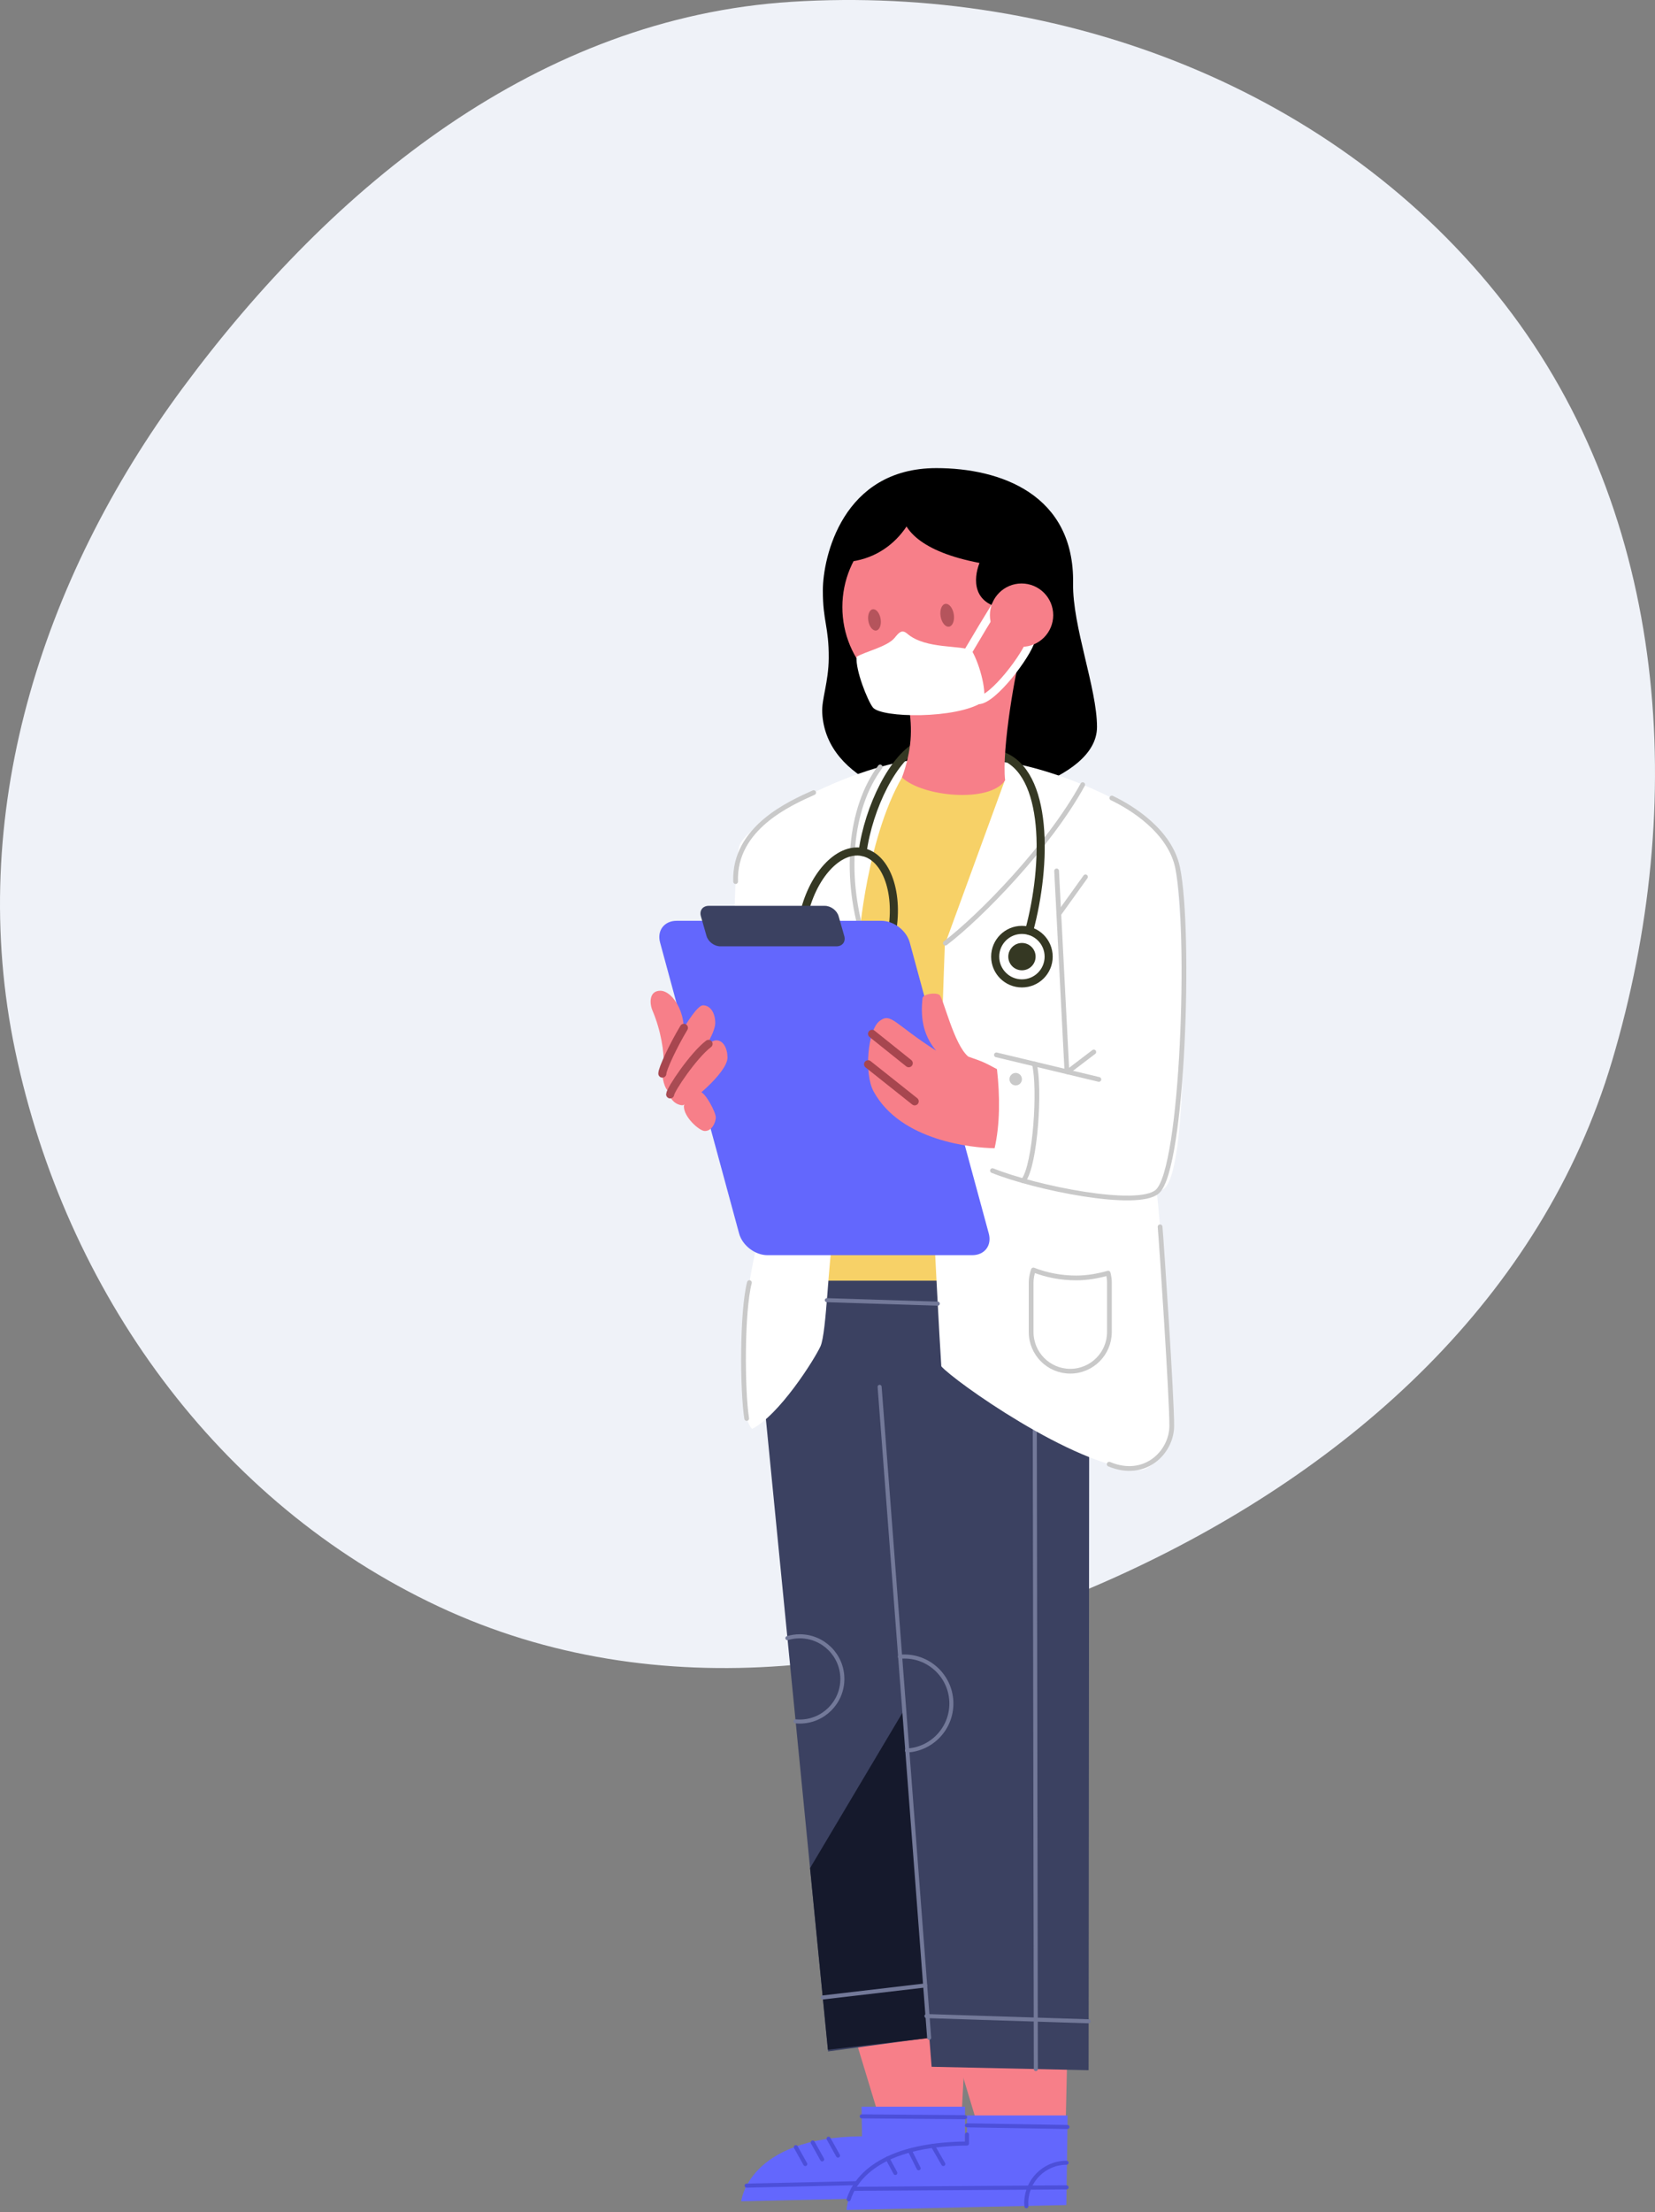 <svg width="697" height="931" viewBox="0 0 697 931" fill="none" xmlns="http://www.w3.org/2000/svg">
<rect x="0" y="0" width="697" height="931" fill="#808080" stroke="none"/>
<path fill-rule="evenodd" clip-rule="evenodd" d="M333.284 0.765C447.46 -6.456 563.576 37.556 633.688 127.989C702.818 217.155 711.124 338.414 678.902 446.552C649.211 546.195 568.998 617.662 474.73 661.459C382.388 704.361 277 719.284 184.779 676.123C91.375 632.407 27.617 543.226 6.406 442.273C-14.352 343.474 16.947 244.326 77.013 163.196C140.336 77.666 227.101 7.481 333.284 0.765Z" fill="#EFF2F8"/>
<g clip-path="url(#clip0)">
<path fill-rule="evenodd" clip-rule="evenodd" d="M361.32 861.64L370.03 890.32L404.89 891.57L407.22 848.46L361.32 861.64Z" fill="#F77F89"/>
<path fill-rule="evenodd" clip-rule="evenodd" d="M406.43 886.61L406.42 924.28L312.17 926.41C312.17 926.41 314.85 899.5 363.04 899.05C362.86 887.22 362.84 886.61 362.84 886.61H406.43V886.61Z" fill="#6367FD"/>
<path fill-rule="evenodd" clip-rule="evenodd" d="M449.42 867.06L448.78 895.29L412.38 896.57L402.92 865.14L449.42 867.06Z" fill="#F77F89"/>
<path fill-rule="evenodd" clip-rule="evenodd" d="M394.37 197C354.76 197 346.56 234.63 346.54 248.45C346.52 261.62 349.11 263.63 349.02 276.98C348.95 287.12 345.98 294.22 346.28 300.01C347.85 330.02 388.41 338.66 399.98 338.83C411.55 339 462 329.24 462 305.92C462 289.65 451.64 263.63 451.93 245.56C452.54 207.95 421.16 197 394.37 197Z" fill="black"/>
<path fill-rule="evenodd" clip-rule="evenodd" d="M449.62 890.28L449.09 927.98L356.56 930.07C356.56 930.07 356.56 902.58 407.23 902.09C407.23 896.56 407.23 890.28 407.23 890.28H449.62V890.28Z" fill="#6367FD"/>
<path fill-rule="evenodd" clip-rule="evenodd" d="M458.7 607.5L458.46 871.24L392.35 869.8L391.39 857.59L348.75 863.34L321.68 588.34L336.29 517.91L432.83 515.27L458.7 607.5Z" fill="#3B4161"/>
<path fill-rule="evenodd" clip-rule="evenodd" d="M380.8 719.56L341.15 786.19L348.67 862.63L391.39 857.67L380.8 719.56Z" fill="#15192C"/>
<path fill-rule="evenodd" clip-rule="evenodd" d="M408.6 538.98H338.37L328.85 435.22L341.54 355.7L365.55 332.59L389.63 321.86L433.06 328.51L408.6 538.98Z" fill="#F7D167"/>
<path d="M436.24 870.75L435.78 590.22" stroke="#737999" stroke-width="1.703" stroke-linecap="round" stroke-linejoin="round"/>
<path fill-rule="evenodd" clip-rule="evenodd" d="M420.69 320.58C437.11 321.03 486.14 338.83 493.3 356.89C498.74 370.59 502.47 494.55 489.69 500.6C488.26 501.28 487.13 501.53 487.13 501.53C487.9 505.33 495.26 593.32 493.39 600.65C491.52 607.98 486.61 619.04 479.5 618.63C452 617.02 401.46 580.89 396.43 575.01C395.66 563.85 393.53 521.93 393.53 521.93L397.91 397.55L422.98 328.96C422.98 328.96 404.27 320.13 420.69 320.58Z" fill="white"/>
<path fill-rule="evenodd" clip-rule="evenodd" d="M384.91 319.8C356.68 323.31 316.83 345.2 311.7 355.17C307.38 363.56 309.58 472.04 309.58 472.04C309.58 472.04 325.54 493.99 318.36 525.56C311.74 554.68 309.78 593.99 316.73 601.35C328.17 595.56 342.88 572.34 345.53 566.62C348.19 560.9 348.86 528.54 350.9 521.6C352.94 514.66 362.07 392.17 362.07 392.17C362.07 392.17 366.33 342.7 384.91 319.8Z" fill="white"/>
<path d="M455.98 330.22C441.77 356.14 412.95 385.66 398.14 396.93" stroke="#C9C9C9" stroke-width="2" stroke-linecap="round" stroke-linejoin="round"/>
<path d="M370.67 322.77C358.01 339.83 354.76 368.82 364.64 398.26" stroke="#C9C9C9" stroke-width="2" stroke-linecap="round" stroke-linejoin="round"/>
<path d="M441.64 402.6C441.64 396.38 436.6 391.34 430.38 391.34C424.16 391.34 419.12 396.38 419.12 402.6C419.12 408.82 424.16 413.86 430.38 413.86C436.6 413.86 441.64 408.82 441.64 402.6Z" stroke="#353823" stroke-width="3.406" stroke-linecap="round" stroke-linejoin="round"/>
<path fill-rule="evenodd" clip-rule="evenodd" d="M436.14 402.6C436.14 399.42 433.57 396.85 430.39 396.85C427.21 396.85 424.64 399.42 424.64 402.6C424.64 405.78 427.21 408.35 430.39 408.35C433.56 408.35 436.14 405.77 436.14 402.6Z" fill="#353823"/>
<path d="M433.41 391.75C441.01 363.84 441.5 324.97 421.88 317.99" stroke="#353823" stroke-width="3.406" stroke-linecap="round" stroke-linejoin="round"/>
<path d="M387.64 313.25C376.45 317.99 365.78 339.85 363.28 358.58" stroke="#353823" stroke-width="3.406" stroke-linecap="round" stroke-linejoin="round"/>
<path d="M375.35 393.73C378.93 376.44 373.53 360.7 363.29 358.58C353.05 356.46 341.84 368.76 338.26 386.05C334.68 403.34 340.08 419.08 350.32 421.2C360.56 423.32 371.77 411.02 375.35 393.73Z" stroke="#353823" stroke-width="3.406" stroke-linecap="round" stroke-linejoin="round"/>
<path d="M444.99 366.52L449.31 450.64" stroke="#C9C9C9" stroke-width="2" stroke-linecap="round" stroke-linejoin="round"/>
<path d="M457.15 369.03L445.92 384.66" stroke="#C9C9C9" stroke-width="2" stroke-linecap="round" stroke-linejoin="round"/>
<path fill-rule="evenodd" clip-rule="evenodd" d="M419.64 443.94L462.79 454.27Z" fill="#606060"/>
<path d="M419.64 443.94L462.79 454.27" stroke="#C9C9C9" stroke-width="2" stroke-linecap="round" stroke-linejoin="round"/>
<path d="M460.65 442.72L449.62 451.12" stroke="#C9C9C9" stroke-width="2" stroke-linecap="round" stroke-linejoin="round"/>
<path d="M417.98 492.65C436.14 499.96 479.28 508.71 487.43 501.46C498.33 491.78 501.46 391.76 495.97 365.23C492.77 349.8 476.66 339.85 468.26 335.86" stroke="#C9C9C9" stroke-width="2" stroke-linecap="round" stroke-linejoin="round"/>
<path d="M430.96 496.93C436.13 490.36 438.12 457.6 435.62 447.77" stroke="#C9C9C9" stroke-width="2" stroke-linecap="round" stroke-linejoin="round"/>
<path fill-rule="evenodd" clip-rule="evenodd" d="M430.39 454.17C430.39 452.72 429.21 451.54 427.76 451.54C426.31 451.54 425.13 452.72 425.13 454.17C425.13 455.62 426.31 456.8 427.76 456.8C429.21 456.8 430.39 455.62 430.39 454.17Z" fill="#C9C9C9"/>
<path d="M435.2 534.47C440.71 536.6 446.79 537.82 453.21 537.82C457.95 537.82 462.42 536.99 466.7 535.8C467.01 537.06 467.23 538.33 467.23 539.68V560.57C467.23 569.67 459.84 577.07 450.73 577.07C441.62 577.07 434.26 569.68 434.26 560.57V539.68C434.27 537.85 434.65 536.12 435.2 534.47Z" stroke="#C9C9C9" stroke-width="2" stroke-linecap="round" stroke-linejoin="round"/>
<path fill-rule="evenodd" clip-rule="evenodd" d="M371.2 387.52H284.97C279.74 387.52 276.62 391.61 277.99 396.65L311.27 519.11C312.64 524.15 317.99 528.24 323.22 528.24H409.44C414.67 528.24 417.79 524.15 416.42 519.11L383.14 396.65C381.77 391.61 376.42 387.52 371.2 387.52Z" fill="#6367FD"/>
<path fill-rule="evenodd" clip-rule="evenodd" d="M347.4 381.22H298.46C295.96 381.22 294.48 383.17 295.17 385.58L297.55 393.9C298.24 396.31 300.83 398.26 303.33 398.26H352.27C354.78 398.26 356.25 396.31 355.56 393.9L353.18 385.58C352.49 383.17 349.9 381.22 347.4 381.22Z" fill="#3B4161"/>
<path fill-rule="evenodd" clip-rule="evenodd" d="M419.87 449.94C414.2 446.92 414.2 446.92 407.81 444.68C401.74 439.72 397.28 419.92 395.67 418.72C394.06 417.52 388.7 418.28 388.5 420.15C387.8 427 388.17 435 394.24 442.16C376.59 430.93 375.29 425.95 370.39 429.72C365.48 433.48 363.78 451.81 367.95 459.4C379.43 480.26 409.62 483.09 418.87 483.23C421.16 473.27 421.16 461.24 419.87 449.94Z" fill="#F77F89"/>
<path d="M458.47 850.65L390.18 848.45" stroke="#737999" stroke-width="1.703" stroke-linecap="round" stroke-linejoin="round"/>
<path d="M370.45 583.65L391.31 857.59" stroke="#737999" stroke-width="1.703" stroke-linecap="round" stroke-linejoin="round"/>
<path d="M389.63 835.58L346.51 840.63" stroke="#737999" stroke-width="1.703" stroke-linecap="round" stroke-linejoin="round"/>
<path d="M335.03 724.42C335.62 724.48 336.22 724.51 336.82 724.51C346.73 724.51 354.76 716.48 354.76 706.57C354.76 696.66 346.73 688.63 336.82 688.63C335.01 688.63 333.26 688.9 331.61 689.4" stroke="#737999" stroke-width="1.703" stroke-linecap="round" stroke-linejoin="round"/>
<path d="M381.97 736.69C392.4 736.13 400.67 727.49 400.67 716.93C400.67 706 391.81 697.14 380.88 697.14C380.24 697.14 379.61 697.17 378.98 697.23" stroke="#737999" stroke-width="1.703" stroke-linecap="round" stroke-linejoin="round"/>
<path d="M367.27 435.09L382.71 447.45" stroke="#A7464F" stroke-width="3.406" stroke-linecap="round" stroke-linejoin="round"/>
<path d="M365.59 447.89L385.22 463.49" stroke="#A7464F" stroke-width="3.406" stroke-linecap="round" stroke-linejoin="round"/>
<path fill-rule="evenodd" clip-rule="evenodd" d="M279.46 447.3C279.7 443.18 278.5 434.03 274.8 425.31C273.46 422.15 273.38 416.95 278.09 416.95C283.45 416.95 290.63 427.7 287.06 440.51C283.5 453.33 279.11 453.12 279.46 447.3Z" fill="#F77F89"/>
<path fill-rule="evenodd" clip-rule="evenodd" d="M296.06 423.09C291.81 423.09 278.85 448.71 278.95 451.82C279.05 454.93 280.38 459.66 282.39 459.42C284.4 459.18 301.22 437.77 301.22 430.5C301.22 426.29 299.17 423.09 296.06 423.09Z" fill="#F77F89"/>
<path fill-rule="evenodd" clip-rule="evenodd" d="M301.65 437.81C296.34 437.81 282.34 458.23 282.24 460.57C282.14 462.91 284.97 465.06 287.31 465.15C289.65 465.25 306.38 451.53 306.38 445.12C306.38 441.26 304.66 437.81 301.65 437.81Z" fill="#F77F89"/>
<path fill-rule="evenodd" clip-rule="evenodd" d="M296.72 475.97C294.43 475.86 288.02 470.14 288.02 465.64C288.02 463.87 292.49 459.29 294.74 459.43C296.99 459.57 301.55 468.17 301.46 470.37C301.35 472.57 299.73 476.11 296.72 475.97Z" fill="#F77F89"/>
<path d="M288.02 432.56C283.43 440.2 278.89 449.97 278.95 451.82" stroke="#A7464F" stroke-width="3.406" stroke-linecap="round" stroke-linejoin="round"/>
<path d="M298.41 439.31C292.09 444.07 282.32 458.61 282.24 460.57" stroke="#A94B53" stroke-width="3.406" stroke-linecap="round" stroke-linejoin="round"/>
<path fill-rule="evenodd" clip-rule="evenodd" d="M436.56 255.49C436.56 232.6 418.25 214.04 395.66 214.04C373.07 214.04 354.76 232.6 354.76 255.49C354.76 278.38 373.07 296.94 395.66 296.94C418.25 296.94 436.56 278.39 436.56 255.49Z" fill="#F77F89"/>
<path fill-rule="evenodd" clip-rule="evenodd" d="M401.68 258.48C401.25 255.83 399.65 253.89 398.12 254.14C396.59 254.39 395.7 256.74 396.13 259.39C396.56 262.04 398.16 263.98 399.69 263.73C401.22 263.48 402.11 261.13 401.68 258.48Z" fill="#B5545C"/>
<path fill-rule="evenodd" clip-rule="evenodd" d="M370.87 260.46C370.46 257.99 368.98 256.18 367.55 256.41C366.12 256.64 365.29 258.84 365.7 261.31C366.11 263.78 367.59 265.59 369.02 265.36C370.45 265.12 371.28 262.93 370.87 260.46Z" fill="#B5545C"/>
<path fill-rule="evenodd" clip-rule="evenodd" d="M430.31 273.74C427.88 280.5 421.77 315.63 423.31 328.39C416.9 338.09 388.38 335.34 379.88 327.18C384.11 315.37 384.28 306.9 382.72 296.94C381.26 287.62 432.74 266.98 430.31 273.74Z" fill="#F77F89"/>
<path fill-rule="evenodd" clip-rule="evenodd" d="M379.43 212.98C379.08 222.83 388.07 232.24 412.51 236.91C409.83 243.82 409.61 254.22 422.96 256.08C438.53 258.26 439.8 238.37 439.8 238.37L416.48 210.82C416.48 210.82 379.77 203.13 379.43 212.98Z" fill="black"/>
<path fill-rule="evenodd" clip-rule="evenodd" d="M386.77 206.07C387.74 214.83 377.7 236.04 354.38 236.65C337.8 236.65 385.8 197.31 386.77 206.07Z" fill="black"/>
<path fill-rule="evenodd" clip-rule="evenodd" d="M413.82 295.47C416.05 292.64 412.78 279.74 409.28 273.83C405.02 271.32 389.91 273.41 382.12 266.71C379.82 264.73 378.6 266.19 376.81 268.39C373.68 272.23 364.27 274.22 360.75 276.42C360.23 282.02 365.38 294.84 367.59 297.71C371.09 302.22 402.9 302.63 413.82 295.47Z" fill="white"/>
<path d="M407.23 275C409.3 271.56 418.29 256.17 421.16 252.27" stroke="white" stroke-width="3.406" stroke-linecap="round" stroke-linejoin="round"/>
<path d="M412.05 294.65C418.14 294.65 432.61 275.6 434.27 269.21" stroke="white" stroke-width="3.406" stroke-linecap="round" stroke-linejoin="round"/>
<path fill-rule="evenodd" clip-rule="evenodd" d="M443.56 258.89C443.56 251.53 437.59 245.56 430.23 245.56C422.87 245.56 416.9 251.53 416.9 258.89C416.9 266.25 422.87 272.22 430.23 272.22C437.59 272.22 443.56 266.25 443.56 258.89Z" fill="#F77F89"/>
<path d="M359.33 921.16L449.19 920.54" stroke="#4C4FD9" stroke-width="1.703" stroke-linecap="round" stroke-linejoin="round"/>
<path d="M357.41 925.57C359.88 917.75 369.54 902.45 407.23 902.09V898.3" stroke="#4C4FD9" stroke-width="1.703" stroke-linecap="round" stroke-linejoin="round"/>
<path d="M449.19 910.18C439.81 910.18 432.21 917.78 432.21 927.15C432.21 927.6 432.23 928.04 432.26 928.48" stroke="#4C4FD9" stroke-width="1.703" stroke-linecap="round" stroke-linejoin="round"/>
<path d="M397.27 910.72L392.87 903.08" stroke="#4C4FD9" stroke-width="1.703" stroke-linecap="round" stroke-linejoin="round"/>
<path d="M386.89 912.52L383.13 905.02" stroke="#4C4FD9" stroke-width="1.703" stroke-linecap="round" stroke-linejoin="round"/>
<path d="M377.07 914.49L373.8 908.42" stroke="#4C4FD9" stroke-width="1.703" stroke-linecap="round" stroke-linejoin="round"/>
<path d="M394.93 548.64L348.23 547.17" stroke="#737999" stroke-width="1.703" stroke-linecap="round" stroke-linejoin="round"/>
<path d="M449.55 895.13L407.23 894.44" stroke="#4C4FD9" stroke-width="1.703" stroke-linecap="round" stroke-linejoin="round"/>
<path d="M406.43 891.01L362.91 890.66" stroke="#4C4FD9" stroke-width="1.703" stroke-linecap="round" stroke-linejoin="round"/>
<path d="M314.43 919.82L360.85 918.78" stroke="#4C4FD9" stroke-width="1.703" stroke-linecap="round" stroke-linejoin="round"/>
<path d="M348.95 900.06L352.93 907.18" stroke="#4C4FD9" stroke-width="1.703" stroke-linecap="round" stroke-linejoin="round"/>
<path d="M342.28 901.65L346.26 908.78" stroke="#4C4FD9" stroke-width="1.703" stroke-linecap="round" stroke-linejoin="round"/>
<path d="M335.16 903.61L339.14 910.73" stroke="#4C4FD9" stroke-width="1.703" stroke-linecap="round" stroke-linejoin="round"/>
<path d="M467.13 616.2C482.11 622.48 493.39 611.29 493.48 600.16C493.57 589.03 489.17 522.9 488.57 516.29" stroke="#C9C9C9" stroke-width="2" stroke-linecap="round" stroke-linejoin="round"/>
<path d="M309.8 371.01C309.02 348.37 332.86 337.97 342.67 333.57" stroke="#C9C9C9" stroke-width="2" stroke-linecap="round" stroke-linejoin="round"/>
<path d="M314.46 596.97C312.59 584.9 312.44 552.25 315.61 539.78" stroke="#C9C9C9" stroke-width="2" stroke-linecap="round" stroke-linejoin="round"/>
</g>
<defs>
<clipPath id="clip0">
<rect width="225.62" height="733.07" transform="matrix(-1 0 0 1 499.62 197)" fill="white"/>
</clipPath>
</defs>
</svg>
